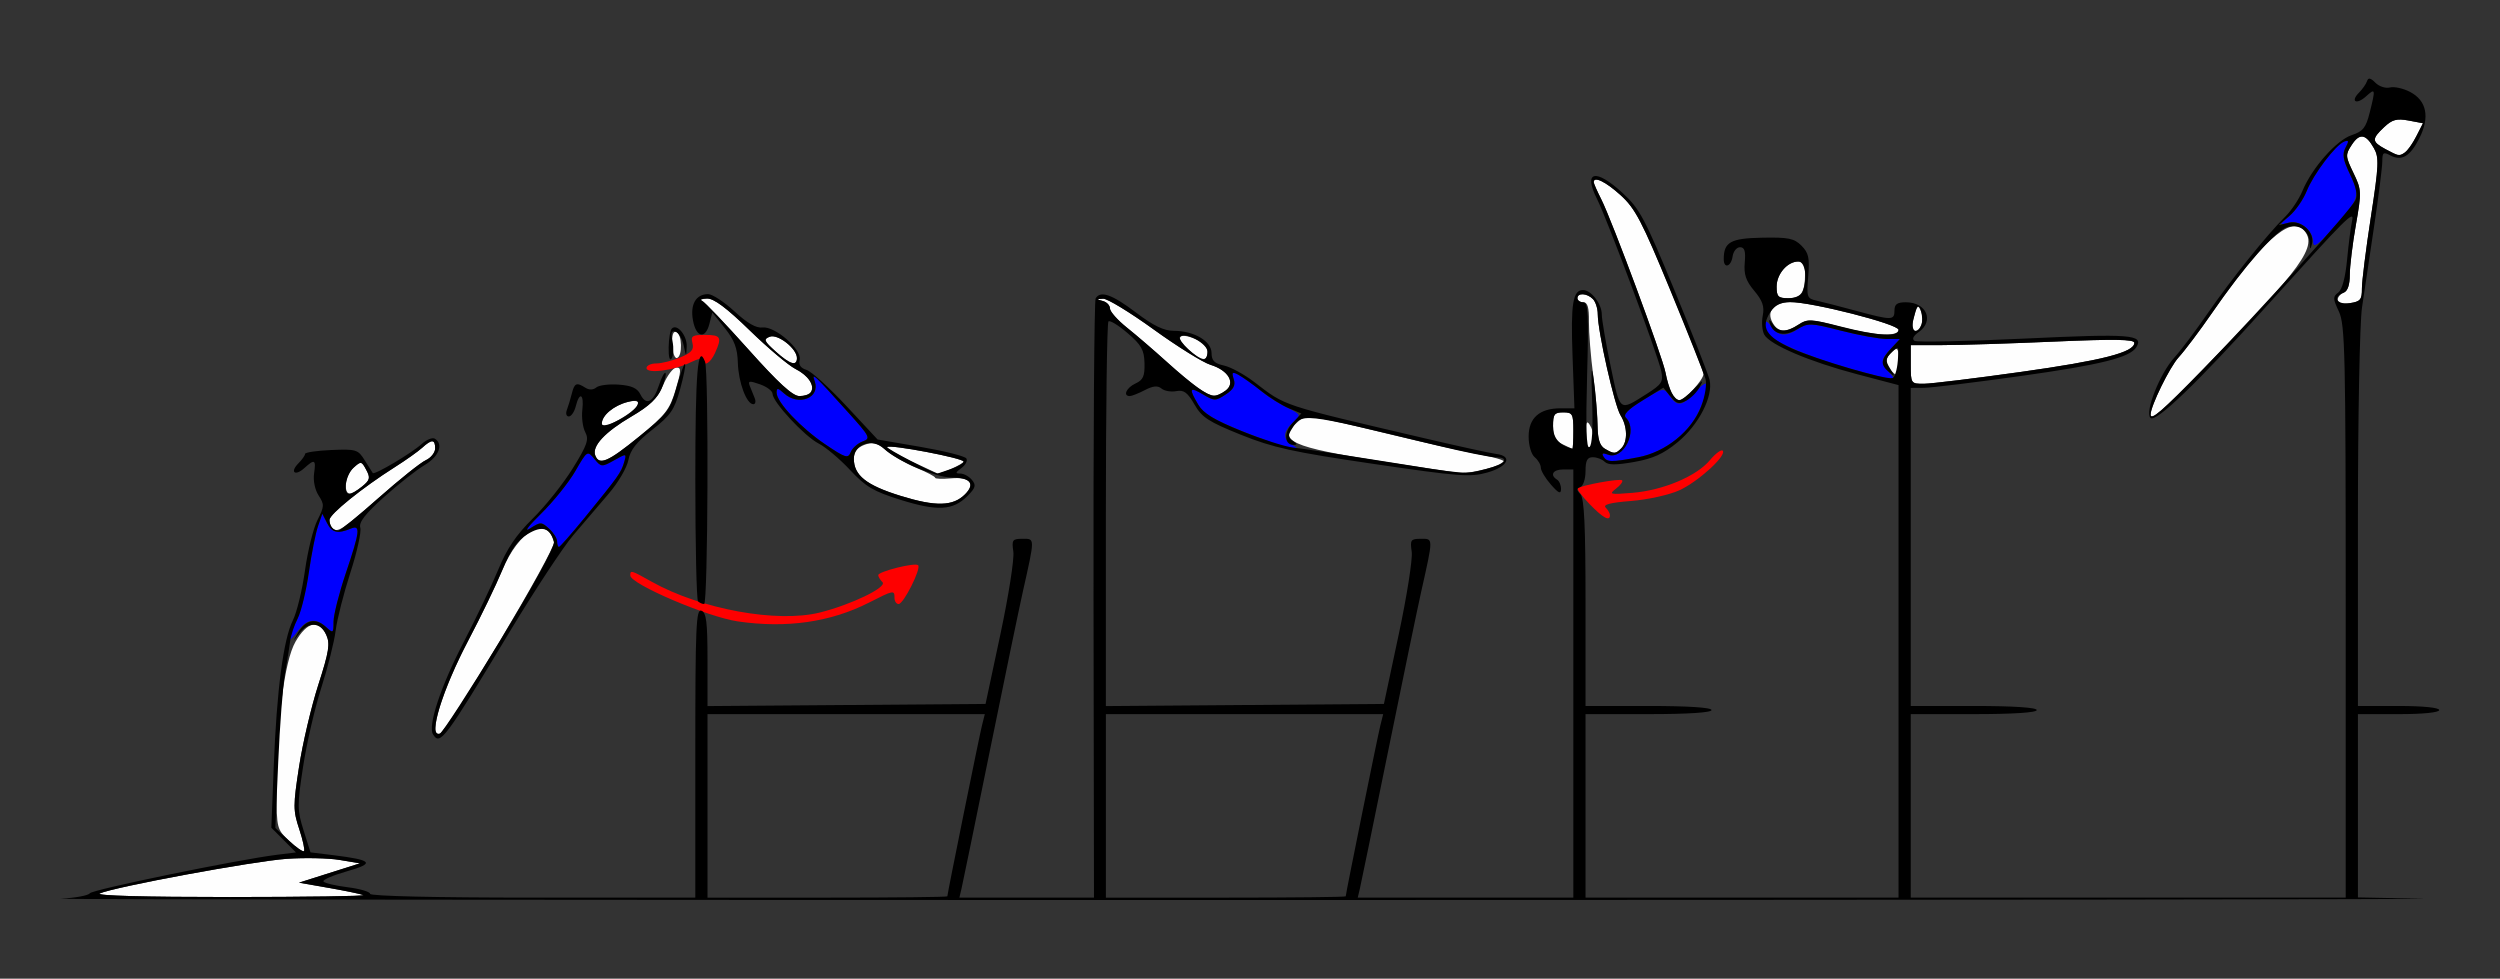 <?xml version="1.0" encoding="UTF-8" standalone="no"?>
<!-- Created with Inkscape (http://www.inkscape.org/) -->

<svg
   xmlns:dc="http://purl.org/dc/elements/1.1/"
   xmlns:cc="http://creativecommons.org/ns#"
   xmlns:rdf="http://www.w3.org/1999/02/22-rdf-syntax-ns#"
   xmlns:svg="http://www.w3.org/2000/svg"
   xmlns="http://www.w3.org/2000/svg"
   xmlns:sodipodi="http://sodipodi.sourceforge.net/DTD/sodipodi-0.dtd"
   xmlns:inkscape="http://www.inkscape.org/namespaces/inkscape"
   id="svg3396"
   version="1.1"
   inkscape:version="0.91 r13725"
   width="574.766"
   height="225"
   viewBox="0 0 574.766 225"
   sodipodi:docname="ub110602.svg">
  <rect x="0" y="0" width="574.766" height="225" fill="#333333" stroke="none"/>
  <defs
     id="defs3400" />
  <sodipodi:namedview
     pagecolor="#ffffff"
     bordercolor="#666666"
     borderopacity="1"
     objecttolerance="10"
     gridtolerance="10"
     guidetolerance="10"
     inkscape:pageopacity="0"
     inkscape:pageshadow="2"
     inkscape:window-width="1446"
     inkscape:window-height="882"
     id="namedview3398"
     showgrid="false"
     inkscape:zoom="1.0873984"
     inkscape:cx="313.16187"
     inkscape:cy="136.7766"
     inkscape:window-x="0"
     inkscape:window-y="0"
     inkscape:window-maximized="0"
     inkscape:current-layer="svg3396" />
  <g
     id="g3406"
     transform="translate(5.652,-7.378)">
    <path
       style="fill:#fefefe"
       d="m 17.29,212.785 c 3.359,-1.505 35.329,-7.425 42.991,-7.96 4.112,-0.287 9.579,-0.171 12.15,0.258 l 4.673,0.78 -7.009,2.222 -7.009,2.222 6.869,1.206 c 3.778,0.663 7.353,1.405 7.944,1.647 0.591,0.243 -13.225,0.446 -30.701,0.452 -19.423,0.007 -31.049,-0.315 -29.907,-0.827 z M 60.876,200.745 c -2.88,-2.698 -2.932,-2.903 -2.932,-11.462 0,-15.868 1.769,-29.892 4.334,-34.361 2.665,-4.642 5.41,-5.254 7.079,-1.578 0.922,2.03 0.637,3.824 -1.829,11.484 -1.607,4.993 -3.597,13.454 -4.421,18.801 -1.385,8.978 -1.382,10.079 0.035,14.358 0.844,2.549 1.339,4.83 1.1,5.07 -0.239,0.24 -1.754,-0.801 -3.366,-2.312 z m 33.528,-25.589 c 0.033,-3.661 3.192,-12.164 7.688,-20.696 2.788,-5.289 6.257,-12.471 7.709,-15.959 3.852,-9.252 10.286,-12.773 11.91,-6.518 0.45,1.732 -24.395,43.445 -26.244,44.063 -0.591,0.198 -1.069,-0.203 -1.063,-0.891 z M 70.717,128.75 c -0.343,-0.344 -0.623,-1.174 -0.623,-1.845 0,-1.302 7.534,-7.383 15.038,-12.136 2.507,-1.588 5.334,-3.592 6.283,-4.453 2.222,-2.017 2.979,-1.977 2.979,0.159 0,0.948 -0.971,2.168 -2.158,2.711 -1.187,0.542 -6.026,4.407 -10.754,8.588 -8.501,7.518 -9.548,8.196 -10.764,6.977 z m 130.685,-7.368 c -7.882,-2.439 -10.748,-4.716 -10.748,-8.541 0,-1.573 0.739,-2.545 2.423,-3.187 2.002,-0.764 2.883,-0.537 5.065,1.305 1.453,1.226 4.566,3.024 6.919,3.994 2.353,0.971 4.279,1.987 4.281,2.258 0.002,0.271 1.637,0.337 3.632,0.146 4.34,-0.415 5.743,1.157 3.257,3.651 -2.776,2.785 -6.714,2.884 -14.83,0.373 z M 73.832,118.739 c 0,-1.209 0.808,-2.932 1.795,-3.828 1.715,-1.557 1.845,-1.535 2.928,0.495 0.981,1.839 0.851,2.353 -0.964,3.828 -2.799,2.273 -3.759,2.147 -3.759,-0.495 z m 130.007,-5.325 c -3.286,-1.559 -5.781,-3.029 -5.544,-3.266 0.658,-0.66 17.593,2.567 17.593,3.353 0,0.497 -4.917,2.756 -5.981,2.748 -0.052,-4e-4 -2.782,-1.276 -6.068,-2.836 z m 108.31,0.043 c -20.934,-3.253 -24.229,-4.747 -19.647,-8.906 2.166,-1.967 2.307,-1.949 21.984,2.815 7.71,1.867 16.647,3.871 19.86,4.455 3.213,0.584 5.841,1.347 5.841,1.697 0,0.781 -7.666,2.781 -9.993,2.607 -0.929,-0.069 -9.049,-1.27 -18.044,-2.667 z m -180.951,-1.376 c -0.811,-2.119 2.226,-5.385 8.33,-8.96 4.42,-2.588 5.955,-4.115 7.3,-7.262 0.937,-2.191 2.306,-3.984 3.043,-3.984 1.138,0 1.108,0.772 -0.2,5.143 -1.365,4.558 -2.325,5.784 -8.446,10.781 -7.083,5.783 -9.12,6.652 -10.027,4.282 z m 232.12,-1.531 c -1.149,-0.672 -1.636,-2.133 -1.636,-4.918 0,-2.179 -0.469,-7.537 -1.041,-11.907 -0.573,-4.369 -1.017,-9.948 -0.988,-12.397 0.04,-3.28 -0.302,-4.453 -1.295,-4.453 -0.742,0 -1.349,-0.422 -1.349,-0.938 0,-1.293 2.19,-1.178 3.551,0.188 0.617,0.619 1.121,2.186 1.121,3.484 0,3.947 3.851,21.036 5.24,23.249 1.599,2.55 1.684,6.073 0.181,7.58 -1.339,1.343 -1.662,1.353 -3.785,0.112 z m -9.813,-1.069 c -1.56,-0.755 -2.103,-1.828 -2.103,-4.155 0,-2.722 0.31,-3.138 2.336,-3.138 2.146,0 2.336,0.344 2.336,4.219 0,2.32 -0.105,4.19 -0.234,4.155 -0.129,-0.035 -1.18,-0.521 -2.336,-1.081 z m 5.388,-2.316 c 0.011,-2.651 0.248,-3.209 0.92,-2.165 1.181,1.833 1.181,4.424 0,5.156 -0.561,0.348 -0.929,-0.847 -0.92,-2.992 z m -226.183,-2.418 c 0,-1.858 2.769,-4.162 5.963,-4.962 3.981,-0.997 2.773,1.415 -2.06,4.114 -2.975,1.661 -3.903,1.863 -3.903,0.848 z m 356.075,-2.056 c 0,-1.957 4.383,-10.909 6.443,-13.16 1.416,-1.547 4.856,-6.119 7.645,-10.159 11.217,-16.25 17.949,-22.394 21.029,-19.192 3.516,3.655 0.02,8.504 -23.363,32.398 -9.178,9.379 -11.753,11.595 -11.753,10.113 z M 378.669,97.734 c -0.46,-0.902 -1.094,-3.007 -1.409,-4.676 -0.689,-3.648 -12.269,-34.897 -14.755,-39.818 -0.967,-1.913 -1.757,-3.706 -1.757,-3.984 0,-1.451 2.772,-0.106 6.205,3.012 3.339,3.032 4.907,6.015 11.45,21.794 4.169,10.055 7.58,18.747 7.58,19.316 -0.002,1.339 -4.297,5.996 -5.531,5.996 -0.52,0 -1.322,-0.738 -1.782,-1.641 z M 166.392,87.698 c -5.281,-5.907 -10.079,-10.936 -10.661,-11.176 -0.582,-0.24 -0.061,-0.47 1.158,-0.51 1.557,-0.052 4.478,2.125 9.813,7.313 4.178,4.063 8.912,8.055 10.52,8.872 4.677,2.374 5.239,6.241 0.906,6.241 -1.54,0 -4.809,-2.991 -11.737,-10.74 z m 103.701,9.096 c -1.285,-0.85 -4.691,-3.676 -7.569,-6.279 -2.878,-2.603 -6.978,-6.128 -9.112,-7.833 -2.134,-1.705 -3.88,-3.678 -3.88,-4.384 0,-0.707 -0.736,-1.478 -1.636,-1.713 -1.511,-0.396 -1.507,-0.437 0.056,-0.537 0.93,-0.06 6.157,3.118 11.616,7.062 5.458,3.944 11.349,7.609 13.089,8.145 4.121,1.269 5.823,4.198 3.45,5.939 -2.154,1.58 -3.122,1.516 -6.014,-0.398 z m 163.551,-5.622 0,-4.453 7.243,0 c 3.984,0 15.549,-0.362 25.701,-0.806 13.843,-0.604 18.458,-0.534 18.458,0.282 0,2.177 -7.362,4.063 -26.147,6.699 -10.549,1.48 -20.547,2.7 -22.217,2.711 -3.003,0.019 -3.037,-0.03 -3.037,-4.434 z M 429.159,92.625 c -1.51,-1.515 -1.412,-3.091 0.28,-4.5 1.202,-1.001 1.402,-0.683 1.402,2.229 0,3.769 -0.08,3.878 -1.682,2.271 z M 172.678,88.192 c -2.698,-2.427 -2.857,-2.822 -1.369,-3.4 1.852,-0.72 6.261,2.732 6.261,4.903 0,1.958 -1.587,1.47 -4.892,-1.503 z m -23.784,-1.535 c -0.113,-2.208 0.202,-3.209 0.935,-2.964 1.34,0.448 1.486,5.557 0.171,5.99 -0.514,0.169 -1.012,-1.192 -1.106,-3.026 z m 118.681,1.079 c -3.174,-2.741 -2.338,-4.053 1.553,-2.436 1.733,0.72 2.834,1.861 2.834,2.939 0,2.36 -1.236,2.218 -4.387,-0.503 z m 149.375,-5.36 c -6.26,-1.663 -7.079,-1.698 -9.079,-0.383 -2.986,1.963 -4.804,1.815 -6.034,-0.49 -1.409,-2.641 0.335,-4.617 4.118,-4.665 4.844,-0.062 24.878,5.063 24.882,6.366 0.005,1.684 -5.72,1.343 -13.887,-0.827 z m 17.275,-1.517 c 0.799,-3.341 1.117,-3.648 1.833,-1.775 0.716,1.871 -0.121,4.353 -1.468,4.353 -0.597,0 -0.74,-1.009 -0.365,-2.578 z m 97.55,-4.515 c 0,-0.629 0.631,-1.386 1.402,-1.683 0.904,-0.348 1.402,-1.799 1.403,-4.085 7.1e-4,-1.95 0.627,-7.112 1.392,-11.473 1.34,-7.636 1.319,-8.076 -0.562,-11.974 -1.845,-3.823 -1.867,-4.179 -0.398,-6.428 1.819,-2.785 3.251,-2.573 5.124,0.76 1.2,2.134 1.119,3.92 -0.719,15.862 -1.139,7.402 -2.063,14.781 -2.053,16.398 0.016,2.556 -0.349,2.994 -2.786,3.353 -1.808,0.266 -2.804,0.007 -2.804,-0.731 z M 402.804,73.27 c 0,-2.893 2.483,-5.77 4.98,-5.77 1.103,0 1.562,0.804 1.562,2.736 0,4.37 -0.896,5.702 -3.838,5.702 -2.348,0 -2.704,-0.351 -2.704,-2.667 z M 542.757,41.651 c -3.152,-1.715 -3.185,-2.307 -0.286,-5.04 1.86,-1.753 2.902,-2.036 5.609,-1.527 l 3.325,0.626 -1.534,3.004 c -1.422,2.784 -2.947,4.414 -4.077,4.358 -0.257,-0.013 -1.624,-0.653 -3.037,-1.422 z"
       id="path3416"
       inkscape:connector-curvature="0" />
    <path
       style="fill:#0000fe"
       d="m 60.777,154.416 c -0.016,-0.407 0.756,-2.306 1.716,-4.219 0.96,-1.913 2.246,-6.964 2.857,-11.225 0.611,-4.261 1.559,-9.037 2.107,-10.613 l 0.996,-2.866 1.108,2.176 c 1.115,2.188 2.417,2.486 5.438,1.242 2.288,-0.942 2.119,0.555 -1.168,10.309 -1.542,4.576 -2.804,9.572 -2.804,11.102 0,2.636 -0.09,2.7 -1.709,1.23 -2.451,-2.225 -4.402,-1.922 -6.595,1.027 -1.055,1.418 -1.931,2.245 -1.947,1.838 z m 61.653,-22.552 c 0,-0.694 -0.83,-2.015 -1.845,-2.936 -1.765,-1.602 -1.958,-1.603 -4.439,-0.021 -1.427,0.91 -0.275,-0.616 2.56,-3.392 2.835,-2.776 6.395,-7.197 7.91,-9.824 2.735,-4.74 2.769,-4.762 4.375,-2.812 1.57,1.906 1.707,1.916 4.533,0.334 2.9,-1.624 2.911,-1.622 2.309,0.469 -0.332,1.155 -1.306,3.014 -2.163,4.13 -4.211,5.484 -12.435,15.314 -12.813,15.314 -0.235,0 -0.427,-0.567 -0.427,-1.261 z m 61.682,-22.308 c -5.651,-3.809 -11.215,-9.708 -11.215,-11.889 0,-1.179 0.266,-1.154 1.709,0.156 3.333,3.026 8.389,1.032 7.053,-2.783 -0.748,-2.136 -0.361,-1.777 7.613,7.07 5.137,5.699 5.316,6.057 3.381,6.775 -1.124,0.417 -2.348,1.518 -2.722,2.447 -0.613,1.526 -1.175,1.354 -5.819,-1.776 z m 178.874,2.785 c -0.465,-0.755 -0.149,-0.894 1.015,-0.446 3.592,1.383 7.019,-5.591 4.158,-8.461 -0.711,-0.713 0.401,-1.869 3.844,-3.994 4.821,-2.976 4.852,-2.981 6.194,-1.059 1.82,2.606 2.821,2.443 6.008,-0.98 3.201,-3.438 3.547,-1.999 0.964,4.006 -2.343,5.445 -8.109,9.946 -14.235,11.111 -6.19,1.177 -7.125,1.157 -7.947,-0.177 z m -82.172,-5.486 c -7.301,-2.893 -9.729,-4.318 -10.981,-6.445 -2.229,-3.785 -2.029,-4.203 1.12,-2.337 2.583,1.53 2.86,1.53 5.187,8.43e-4 1.879,-1.235 2.308,-2.09 1.822,-3.627 -0.632,-1.999 -0.62,-2.001 2.056,-0.293 1.481,0.945 3.534,2.458 4.562,3.361 1.028,0.904 3.468,2.45 5.422,3.437 3.547,1.791 3.55,1.797 1.636,3.535 -2.349,2.132 -2.444,3.862 -0.282,5.125 3.752,2.192 -1.552,0.805 -10.541,-2.757 z M 420.095,92.237 c -9.106,-2.505 -18.205,-6.331 -19.35,-8.138 -1.438,-2.27 -0.781,-3.943 0.71,-1.807 1.714,2.454 3.402,2.62 6.426,0.633 2.015,-1.324 2.862,-1.283 9.702,0.469 4.122,1.056 8.865,1.92 10.539,1.92 l 3.045,0 -2.032,2.17 c -2.439,2.605 -2.497,3.261 -0.485,5.491 1.91,2.117 1.777,2.106 -8.555,-0.736 z M 526.168,63.059 c 0,-2.759 -3.184,-5.225 -5.774,-4.473 -2.081,0.605 -2.068,0.541 0.341,-1.556 1.381,-1.203 3.145,-3.764 3.92,-5.693 1.59,-3.955 6.665,-10.649 8.654,-11.415 1.052,-0.405 1.112,-0.127 0.298,1.398 -0.8,1.5 -0.582,2.801 1.027,6.137 2.405,4.983 2.184,5.671 -4.027,12.53 -3.359,3.709 -4.439,4.457 -4.439,3.072 z"
       id="path3412"
       inkscape:connector-curvature="0" />
    <path
       style="fill:#fe0000"
       d="m 164.019,150.251 c -7.019,-1.015 -24.766,-8.595 -24.766,-10.577 0,-1.275 0.153,-1.23 4.912,1.438 11.29,6.33 28.861,9.546 38.693,7.083 7.227,-1.811 15.516,-5.826 14.38,-6.966 -0.537,-0.538 -0.976,-1.266 -0.976,-1.617 0,-0.85 8.49,-2.97 9.168,-2.289 0.756,0.759 -3.346,8.928 -4.483,8.928 -0.521,0 -0.947,-0.633 -0.947,-1.406 0,-1.853 -0.186,-1.819 -5.872,1.079 -8.817,4.494 -18.924,5.947 -30.109,4.329 z m 195.808,-26.956 c -1.736,-1.797 -2.975,-3.435 -2.753,-3.64 0.761,-0.705 9.725,-2.335 10.203,-1.856 0.263,0.264 -0.363,1.126 -1.39,1.916 -1.725,1.327 -1.436,1.401 3.789,0.967 7.045,-0.586 14.677,-3.802 17.768,-7.487 1.294,-1.543 2.623,-2.535 2.952,-2.205 1.052,1.055 -5.666,7.182 -10.021,9.139 -2.313,1.04 -7.276,2.131 -11.03,2.426 -4.773,0.375 -6.529,0.832 -5.841,1.522 0.541,0.542 0.983,1.324 0.983,1.736 0,1.522 -1.584,0.666 -4.659,-2.517 z m -216.836,-31.297 c 0,-0.584 1,-1.061 2.222,-1.061 1.222,0 3.709,-0.623 5.526,-1.385 2.598,-1.089 3.198,-1.789 2.809,-3.281 -0.429,-1.646 -0.047,-1.897 2.886,-1.897 3.659,0 3.951,0.53 2.295,4.175 -1.059,2.333 -2.654,3.247 -2.654,1.522 0,-0.476 -1.287,-0.222 -2.86,0.566 -3.805,1.904 -10.224,2.759 -10.224,1.361 z"
       id="path3410"
       inkscape:connector-curvature="0" />
    <path
       style="fill:#000000"
       d="m 8.387,213.988 c 3.328,-0.186 6.298,-0.741 6.601,-1.233 0.525,-0.853 33.995,-7.74 43.077,-8.864 l 4.327,-0.535 -2.83,-2.839 -2.83,-2.839 0.556,-14.23 C 57.968,166.05 59.503,154.354 61.679,150 c 0.902,-1.805 2.156,-6.967 2.786,-11.473 0.63,-4.505 1.923,-9.721 2.873,-11.59 1.583,-3.115 1.605,-3.584 0.266,-5.635 -0.844,-1.292 -1.287,-3.425 -1.049,-5.051 0.473,-3.232 0.144,-3.417 -2.234,-1.258 -2.16,1.961 -3.395,0.943 -1.347,-1.11 0.832,-0.835 1.513,-1.804 1.513,-2.154 1.34e-4,-0.35 2.718,-0.75 6.041,-0.89 5.71,-0.24 6.129,-0.112 7.661,2.344 0.891,1.429 1.729,2.754 1.861,2.946 0.36,0.521 8.902,-4.547 11.237,-6.667 1.118,-1.016 2.485,-1.566 3.037,-1.224 2.046,1.268 0.941,4.114 -2.355,6.064 -1.847,1.093 -6.049,4.401 -9.337,7.352 -4.336,3.891 -5.833,5.822 -5.45,7.033 0.29,0.918 -0.732,5.562 -2.272,10.319 -1.54,4.758 -3.065,10.76 -3.389,13.338 -0.324,2.578 -1.806,8.484 -3.292,13.125 -1.486,4.641 -3.37,12.789 -4.186,18.107 -1.379,8.982 -1.371,10.028 0.102,14.718 l 1.586,5.048 5.218,0.644 c 9.077,1.121 9.701,1.858 3.149,3.717 -3.194,0.906 -5.618,1.955 -5.386,2.331 0.232,0.376 2.74,0.974 5.574,1.329 2.834,0.355 5.153,1.037 5.153,1.516 0,0.521 15.016,0.87 37.383,0.87 l 37.383,0 0,-33.252 c 0,-29.172 0.172,-33.186 1.402,-32.712 1.133,0.436 1.402,2.593 1.402,11.233 l 0,10.693 31.962,-0.247 31.962,-0.247 3.413,-16.012 c 1.877,-8.807 3.218,-17.35 2.978,-18.984 -0.398,-2.718 -0.217,-2.972 2.114,-2.972 2.884,0 2.882,-0.408 0.062,12.188 -0.866,3.867 -4.277,20.32 -7.58,36.562 -3.303,16.242 -6.23,30.48 -6.505,31.641 l -0.499,2.109 15.472,0 15.472,0 -0.104,-68.413 c -0.057,-37.627 0.163,-68.846 0.489,-69.375 1.127,-1.83 3.777,-0.894 9.29,3.282 4.015,3.041 6.403,4.194 8.691,4.194 4.628,0 8.669,2.38 8.669,5.106 0,1.739 0.641,2.386 2.84,2.871 1.562,0.344 4.684,2.037 6.937,3.763 7.406,5.671 5.791,5.137 39.289,12.984 7.71,1.806 15.07,3.416 16.355,3.577 3.893,0.488 2.746,2.927 -2.01,4.274 -3.923,1.111 -6.474,0.919 -26.168,-1.978 -18.615,-2.738 -23.098,-3.723 -30.504,-6.704 -7.455,-3.001 -8.964,-3.986 -10.676,-6.97 -1.589,-2.769 -2.437,-3.391 -4.174,-3.058 -1.199,0.23 -2.725,-0.036 -3.392,-0.591 -0.878,-0.731 -1.936,-0.632 -3.84,0.358 -1.445,0.752 -3,1.368 -3.455,1.368 -1.658,0 -0.772,-1.941 1.324,-2.899 1.74,-0.795 2.134,-1.684 2.06,-4.648 -0.077,-3.072 -0.707,-4.193 -3.898,-6.932 -2.093,-1.798 -4.072,-3.002 -4.397,-2.676 -0.325,0.326 -0.59,20.356 -0.59,44.511 l 0,43.919 31.962,-0.247 31.962,-0.247 3.413,-16.012 c 1.877,-8.807 3.218,-17.35 2.978,-18.984 -0.398,-2.718 -0.217,-2.972 2.114,-2.972 2.884,0 2.882,-0.408 0.062,12.188 -0.866,3.867 -4.277,20.32 -7.58,36.562 -3.303,16.242 -6.23,30.48 -6.505,31.641 l -0.499,2.109 24.784,0 24.784,0 0,-49.219 0,-49.219 -2.336,0 c -2.36,0 -3.124,1.276 -1.402,2.344 0.514,0.319 0.921,1.293 0.905,2.165 -0.023,1.218 -0.565,0.975 -2.336,-1.045 -1.269,-1.447 -2.307,-3.188 -2.307,-3.87 0,-0.682 -0.631,-1.764 -1.402,-2.406 -0.798,-0.665 -1.402,-2.709 -1.402,-4.749 0,-4.284 2.504,-6.501 7.341,-6.501 l 3.187,0 -0.436,-12.114 c -0.431,-11.975 0.068,-15.074 2.426,-15.074 1.863,0 4.304,3.179 4.304,5.607 0,1.198 0.917,6.559 2.037,11.915 2.223,10.629 1.915,10.392 8.274,6.365 3.473,-2.199 3.85,-2.782 3.368,-5.202 -0.704,-3.528 -12.422,-34.95 -14.76,-39.577 -3.279,-6.489 -0.36,-7.168 5.916,-1.374 3.876,3.578 5.085,5.85 11.851,22.266 4.144,10.055 7.786,19.352 8.093,20.661 0.882,3.763 -2.483,10.33 -7.339,14.322 -3.273,2.69 -5.676,3.782 -10.013,4.548 -4.171,0.737 -5.988,0.726 -6.754,-0.043 -0.576,-0.578 -1.804,-1.051 -2.73,-1.051 -1.292,0 -1.682,0.744 -1.682,3.203 0,1.762 -0.526,3.396 -1.168,3.633 -0.935,0.344 -0.935,0.678 0,1.672 0.871,0.926 1.168,7.273 1.168,24.961 l 0,23.719 14.486,0 c 9.034,0 14.486,0.353 14.486,0.938 0,0.585 -5.452,0.938 -14.486,0.938 l -14.486,0 0,21.094 0,21.094 35.981,0 35.981,0 0,-58.915 0,-58.915 -9.443,-2.482 c -11.047,-2.904 -20.192,-6.801 -21.437,-9.135 -0.484,-0.907 -0.636,-2.873 -0.338,-4.368 0.415,-2.081 -0.043,-3.416 -1.951,-5.691 -1.934,-2.305 -2.424,-3.764 -2.186,-6.499 0.231,-2.647 -0.042,-3.526 -1.094,-3.526 -0.771,0 -1.536,0.949 -1.701,2.109 -0.336,2.375 -2.038,2.911 -2.038,0.641 0,-3.934 1.555,-4.804 8.844,-4.943 6.04,-0.115 7.346,0.151 9.029,1.839 1.648,1.653 1.899,2.798 1.548,7.044 -0.4,4.833 -0.306,5.095 1.996,5.607 1.328,0.295 5.386,1.34 9.017,2.323 8.235,2.228 8.819,2.222 8.819,-0.089 0,-1.429 0.623,-1.875 2.617,-1.875 4.766,0 6.593,4.301 2.922,6.88 -1.228,0.863 -1.566,1.592 -0.924,1.99 0.557,0.346 11.959,0.11 25.337,-0.524 24.407,-1.156 27.436,-0.922 25.648,1.98 -1.464,2.376 -8.139,4.04 -26.606,6.631 -10.549,1.48 -20.547,2.7 -22.217,2.711 l -3.037,0.02 0,36.562 0,36.562 14.486,0 c 9.034,0 14.486,0.353 14.486,0.938 0,0.585 -5.452,0.938 -14.486,0.938 l -14.486,0 0,21.094 0,21.094 50,0 50,0 0,-65.718 c 0,-59.562 -0.147,-66.028 -1.568,-69.032 -1.394,-2.947 -1.411,-3.43 -0.152,-4.36 0.901,-0.666 1.642,-3.43 2.04,-7.609 0.343,-3.609 0.86,-7.617 1.149,-8.906 0.591,-2.641 -1.221,-0.83 -19.704,19.688 -15.77,17.506 -25.472,26.844 -26.656,25.657 -1.359,-1.363 2.18,-10.268 5.539,-13.938 1.416,-1.547 4.856,-6.119 7.645,-10.159 5.374,-7.786 13.704,-18.16 17.838,-22.216 1.367,-1.342 3.14,-4.009 3.94,-5.929 2.197,-5.274 7.814,-11.626 11.303,-12.781 2.598,-0.86 3.264,-1.69 4.133,-5.151 1.385,-5.517 1.336,-5.734 -0.839,-3.759 -2.217,2.012 -3.672,1.206 -1.591,-0.881 0.786,-0.789 1.606,-1.965 1.822,-2.614 0.291,-0.874 0.792,-0.779 1.936,0.369 0.849,0.852 2.343,1.339 3.32,1.083 0.977,-0.256 3.052,0.196 4.612,1.005 3.856,2 4.627,5.824 2.154,10.687 -2.129,4.187 -4.074,5.319 -6.707,3.905 -1.553,-0.834 -1.801,-0.648 -1.801,1.349 0,1.274 -0.837,7.933 -1.861,14.799 -1.023,6.866 -2.285,15.338 -2.804,18.828 -0.528,3.551 -0.943,25.121 -0.943,48.984 l 0,42.639 9.346,0 c 5.607,0 9.346,0.375 9.346,0.938 0,0.562 -3.738,0.938 -9.346,0.938 l -9.346,0 0,21.07 0,21.07 14.72,0.284 c 8.096,0.156 -112.079,0.296 -267.056,0.312 -154.977,0.015 -279.053,-0.124 -275.725,-0.31 z m 69.51,-0.827 c -0.591,-0.243 -4.166,-0.984 -7.944,-1.647 l -6.869,-1.206 7.009,-2.222 7.009,-2.222 -4.673,-0.78 c -2.57,-0.429 -8.037,-0.545 -12.15,-0.258 -7.662,0.535 -39.632,6.455 -42.991,7.96 -1.143,0.512 10.484,0.834 29.907,0.827 17.477,-0.006 31.292,-0.209 30.701,-0.452 z m 134.252,0.289 c 0,-0.599 7.336,-36.799 7.967,-39.309 l 0.647,-2.578 -31.877,0 -31.877,0 0,21.094 0,21.094 27.57,0 c 15.164,0 27.57,-0.135 27.57,-0.301 z m 91.589,0 c 0,-0.599 7.336,-36.799 7.967,-39.309 l 0.647,-2.578 -31.877,0 -31.877,0 0,21.094 0,21.094 27.57,0 c 15.164,0 27.57,-0.135 27.57,-0.301 z M 63.142,197.987 c -1.417,-4.279 -1.42,-5.38 -0.035,-14.358 0.825,-5.348 2.814,-13.808 4.421,-18.801 2.465,-7.66 2.751,-9.454 1.829,-11.484 -1.353,-2.978 -4.113,-3.109 -6.234,-0.297 -1.585,2.101 -1.585,2.1 -0.236,-0.234 1.707,-2.954 4.026,-3.445 6.341,-1.343 1.738,1.578 1.8,1.539 1.8,-1.148 0,-1.53 1.262,-6.526 2.804,-11.102 3.287,-9.754 3.456,-11.25 1.168,-10.309 -3.021,1.244 -4.324,0.946 -5.438,-1.242 l -1.108,-2.176 -0.996,2.866 c -0.548,1.577 -1.495,6.352 -2.105,10.613 -0.61,4.261 -1.755,9.012 -2.545,10.559 -0.79,1.547 -1.57,3.867 -1.733,5.156 -0.164,1.289 -0.703,4.664 -1.199,7.5 -0.496,2.836 -1.198,11.992 -1.561,20.348 l -0.659,15.191 3.077,2.883 c 1.692,1.586 3.272,2.687 3.511,2.447 0.239,-0.24 -0.256,-2.521 -1.1,-5.07 z m 18.338,-76.214 c 4.728,-4.181 9.567,-8.046 10.754,-8.588 1.187,-0.542 2.158,-1.762 2.158,-2.711 0,-2.136 -0.757,-2.177 -2.979,-0.159 -0.948,0.861 -3.775,2.865 -6.283,4.453 -7.504,4.754 -15.038,10.834 -15.038,12.136 0,1.39 0.883,2.47 2.018,2.47 0.425,0 4.641,-3.421 9.369,-7.602 z m -3.889,-2.539 c 1.815,-1.474 1.945,-1.989 0.964,-3.828 -1.083,-2.03 -1.213,-2.052 -2.928,-0.495 -1.808,1.641 -2.509,6.026 -0.964,6.026 0.457,0 1.775,-0.767 2.928,-1.703 z m 258.444,-4.033 c 4.399,-1.111 5.592,-2.701 2.026,-2.701 -1.169,0 -7.162,-1.215 -13.318,-2.701 -32.1,-7.747 -31.015,-7.632 -33.559,-3.538 -0.755,1.215 -0.656,1.822 0.405,2.501 0.978,0.625 1.04,0.901 0.204,0.911 -2.195,0.026 -2.355,-2.845 -0.282,-5.059 l 2.028,-2.165 -2.874,-1.194 c -1.581,-0.657 -4.438,-2.443 -6.349,-3.969 -1.911,-1.526 -4.251,-3.193 -5.199,-3.704 -1.47,-0.792 -1.635,-0.649 -1.122,0.974 0.446,1.409 -0.037,2.323 -1.856,3.519 -2.327,1.529 -2.604,1.529 -5.187,-8.43e-4 -3.143,-1.863 -3.349,-1.447 -1.138,2.306 1.197,2.033 3.678,3.544 10.047,6.12 4.651,1.881 9.929,3.574 11.728,3.762 1.799,0.188 10.841,1.556 20.093,3.039 20.432,3.276 19.267,3.185 24.352,1.901 z m 34.927,-2.689 c 6.365,-1.211 12.335,-6.038 14.5,-11.723 0.902,-2.369 1.33,-5.11 0.987,-6.316 -0.334,-1.171 -3.986,-10.356 -8.116,-20.411 -6.509,-15.846 -8.025,-18.749 -11.379,-21.794 -3.434,-3.118 -6.205,-4.463 -6.205,-3.012 0,0.278 0.791,2.071 1.757,3.984 2.486,4.921 14.066,36.17 14.755,39.818 0.726,3.843 1.975,6.317 3.191,6.317 0.52,0 2.036,-1.16 3.368,-2.578 2.005,-2.135 2.235,-2.219 1.336,-0.49 -0.597,1.148 -1.995,2.576 -3.105,3.172 -1.703,0.914 -2.275,0.767 -3.656,-0.945 l -1.637,-2.029 -4.8,2.962 c -3.411,2.105 -4.51,3.253 -3.799,3.966 2.861,2.87 -0.566,9.844 -4.158,8.461 -1.164,-0.448 -1.48,-0.309 -1.015,0.446 0.823,1.335 1.756,1.355 7.975,0.172 z m -3.859,-2.075 c 1.503,-1.507 1.418,-5.03 -0.181,-7.58 -1.388,-2.213 -5.24,-19.302 -5.24,-23.249 0,-1.297 -0.505,-2.865 -1.121,-3.484 -1.361,-1.365 -3.551,-1.481 -3.551,-0.188 0,0.516 0.603,0.938 1.34,0.938 1.131,0 1.268,2.642 0.878,16.965 -0.321,11.792 -0.16,16.778 0.526,16.353 0.632,-0.392 0.859,-4.224 0.631,-10.637 -0.265,-7.434 -0.167,-8.692 0.378,-4.868 0.404,2.836 0.776,7.35 0.827,10.032 0.068,3.587 0.525,5.128 1.728,5.831 2.123,1.241 2.446,1.231 3.785,-0.112 z m -11.028,-4.031 c 0,-3.875 -0.19,-4.219 -2.336,-4.219 -2.027,0 -2.336,0.416 -2.336,3.138 0,2.787 1.37,4.402 4.439,5.236 0.129,0.035 0.234,-1.835 0.234,-4.155 z M 500.991,92.109 c 13.387,-13.776 33.787,-36.417 34.871,-38.701 0.563,-1.186 0.183,-3.029 -1.228,-5.951 -1.61,-3.336 -1.828,-4.637 -1.027,-6.137 0.814,-1.525 0.755,-1.803 -0.298,-1.398 -1.989,0.766 -7.064,7.46 -8.654,11.415 -0.775,1.928 -2.539,4.474 -3.92,5.657 l -2.511,2.151 2.377,-0.563 c 2.84,-0.673 5.974,2.208 5.29,4.864 -0.372,1.445 -0.458,1.4 -0.549,-0.284 -0.15,-2.761 -2.294,-4.29 -5.045,-3.598 -2.629,0.662 -9.966,9.002 -17.424,19.808 -2.789,4.041 -6.229,8.612 -7.645,10.159 -2.06,2.251 -6.443,11.203 -6.443,13.16 0,1.536 2.731,-0.832 12.206,-10.582 z m -224.883,5.082 c 2.373,-1.741 0.671,-4.67 -3.45,-5.939 -1.741,-0.536 -7.631,-4.201 -13.089,-8.145 -5.458,-3.944 -10.685,-7.121 -11.616,-7.062 -1.563,0.1 -1.567,0.141 -0.056,0.537 0.9,0.236 1.636,1.007 1.636,1.713 0,0.707 1.746,2.679 3.88,4.384 2.134,1.705 6.234,5.23 9.112,7.833 5.704,5.16 9.353,7.797 10.895,7.874 0.544,0.027 1.754,-0.512 2.688,-1.197 z M 458.899,92.895 c 18.786,-2.636 26.147,-4.522 26.147,-6.699 0,-0.816 -4.614,-0.886 -18.458,-0.282 -10.152,0.443 -21.717,0.806 -25.701,0.806 l -7.243,0 0,4.453 c 0,4.403 0.034,4.453 3.037,4.434 1.671,-0.011 11.668,-1.231 22.217,-2.711 z m -28.234,-2.498 c 0.28,-3.527 0.223,-3.61 -1.384,-2.022 -1.473,1.456 -1.518,1.909 -0.375,3.75 1.189,1.915 1.168,1.984 -0.252,0.808 -2.058,-1.706 -1.958,-2.847 0.48,-5.45 l 2.032,-2.17 -3.045,0 c -1.675,0 -6.392,-0.857 -10.482,-1.905 -7.149,-1.831 -7.546,-1.841 -10.225,-0.253 -2.956,1.752 -5.548,1.063 -6.246,-1.659 -0.199,-0.777 0.091,-0.65 0.692,0.301 1.278,2.025 3.138,2.083 6.019,0.19 2.015,-1.324 2.862,-1.283 9.702,0.469 8.584,2.199 13.26,2.462 13.255,0.748 -0.004,-1.315 -20.057,-6.427 -24.975,-6.366 -2.144,0.027 -3.45,0.702 -4.517,2.335 -2.273,3.481 -0.967,5.633 5.066,8.35 5.669,2.552 21.411,7.191 23.027,6.786 0.514,-0.129 1.066,-1.889 1.226,-3.912 z M 271.963,88.239 c 0,-1.866 -5.134,-4.653 -6.338,-3.441 C 264.906,85.519 269.605,90 271.08,90 c 0.485,0 0.882,-0.793 0.882,-1.761 z M 436.111,82.031 c 0.515,-1.347 -0.304,-4.882 -0.954,-4.119 -0.173,0.203 -0.591,1.529 -0.93,2.947 -0.652,2.725 0.917,3.701 1.885,1.172 z m 101.254,-8.31 c -0.01,-1.617 0.914,-8.996 2.053,-16.398 1.838,-11.943 1.919,-13.728 0.719,-15.862 -1.873,-3.333 -3.305,-3.545 -5.124,-0.76 -1.469,2.249 -1.447,2.605 0.398,6.428 1.881,3.898 1.902,4.338 0.562,11.974 -0.765,4.36 -1.391,9.523 -1.392,11.473 -8.2e-4,2.285 -0.499,3.737 -1.403,4.085 -2.621,1.009 -1.552,2.849 1.402,2.414 2.437,-0.359 2.801,-0.798 2.786,-3.353 z M 408.779,74.455 C 409.956,71.377 409.401,67.5 407.784,67.5 c -2.497,0 -4.98,2.877 -4.98,5.77 0,2.317 0.355,2.667 2.704,2.667 1.603,0 2.935,-0.604 3.271,-1.483 z M 547.3,42.408 c 0.571,-0.379 1.728,-2.041 2.572,-3.693 l 1.534,-3.004 -3.325,-0.626 c -2.708,-0.51 -3.749,-0.226 -5.609,1.527 -2.899,2.732 -2.866,3.324 0.286,5.04 3.003,1.635 3.176,1.663 4.543,0.756 z M 93.898,176.206 c -1.221,-1.982 1.766,-11 6.973,-21.049 2.939,-5.672 6.562,-13.266 8.051,-16.875 1.981,-4.8 4.113,-7.947 7.94,-11.719 2.878,-2.836 7.001,-8.011 9.163,-11.5 3.334,-5.38 3.771,-6.643 2.882,-8.31 -0.577,-1.081 -0.883,-3.394 -0.679,-5.14 0.429,-3.685 -0.646,-4.277 -1.508,-0.831 -0.323,1.289 -1.044,2.344 -1.603,2.344 -0.559,0 -0.76,-0.672 -0.445,-1.493 0.314,-0.821 0.825,-2.509 1.136,-3.75 0.617,-2.467 1.074,-2.665 3.134,-1.358 0.858,0.544 1.793,0.517 2.501,-0.072 0.622,-0.518 2.939,-0.81 5.15,-0.649 2.96,0.215 4.273,0.806 4.983,2.242 1.316,2.664 2.966,1.861 4.261,-2.074 0.594,-1.806 1.273,-3.09 1.509,-2.853 0.236,0.237 -0.163,1.847 -0.886,3.578 -0.932,2.232 -2.947,4.102 -6.921,6.426 -6.111,3.573 -9.151,6.839 -8.339,8.96 0.905,2.364 2.9,1.507 10.111,-4.344 6.532,-5.3 7.135,-6.099 8.596,-11.369 0.864,-3.118 1.736,-5.503 1.938,-5.301 0.202,0.202 -0.315,2.825 -1.149,5.828 -1.31,4.722 -2.177,5.978 -6.405,9.291 -3.62,2.836 -5.042,4.646 -5.477,6.969 -0.323,1.726 -2.353,5.194 -4.512,7.707 -2.159,2.513 -5.84,6.828 -8.181,9.588 -2.34,2.761 -8.832,12.613 -14.425,21.894 -15.187,25.198 -16.165,26.51 -17.796,23.862 z m 15.437,-21.565 c 7.547,-12.416 12.623,-21.707 12.376,-22.657 -0.858,-3.305 -2.762,-3.859 -6.118,-1.778 -2.334,1.447 -3.836,3.599 -5.792,8.296 -1.452,3.488 -4.922,10.67 -7.709,15.959 -6.081,11.537 -9.456,22.533 -6.625,21.587 0.591,-0.198 6.832,-9.83 13.868,-21.406 z m 19.363,-28.158 c 7.897,-9.689 8.47,-10.493 9.135,-12.802 0.602,-2.091 0.591,-2.093 -2.309,-0.469 -2.826,1.583 -2.962,1.573 -4.533,-0.334 -1.606,-1.95 -1.641,-1.928 -4.375,2.812 -1.516,2.628 -5.076,7.049 -7.91,9.824 -2.835,2.776 -3.987,4.302 -2.56,3.392 2.481,-1.583 2.674,-1.582 4.439,0.021 1.015,0.921 1.845,2.243 1.845,2.936 0,0.694 0.192,1.261 0.427,1.261 0.235,0 2.864,-2.989 5.841,-6.642 z m 12.243,-26.068 c 0.327,-1.007 -0.189,-1.151 -2.268,-0.63 -3.194,0.8 -5.963,3.104 -5.963,4.962 0,1.668 7.576,-2.32 8.231,-4.332 z m 13.888,45.21 c -0.343,-0.344 -0.623,-12.975 -0.623,-28.07 0,-24.76 0.552,-31.414 2.239,-27.005 0.873,2.282 0.668,55.699 -0.214,55.699 -0.428,0 -1.059,-0.281 -1.402,-0.625 z m 46.631,-23.307 c -6.318,-1.971 -8.051,-2.994 -11.682,-6.89 -2.345,-2.516 -5.582,-5.245 -7.194,-6.064 -3.253,-1.653 -10.621,-9.587 -10.621,-11.436 0,-0.65 -1.304,-1.639 -2.898,-2.196 -2.444,-0.855 -2.81,-0.796 -2.336,0.377 0.309,0.765 0.816,2.023 1.128,2.797 0.312,0.773 0.169,1.406 -0.317,1.406 -1.552,0 -3.422,-5.012 -3.557,-9.535 -0.1,-3.366 -0.796,-5.209 -3.006,-7.969 l -2.875,-3.59 -0.648,2.578 c -0.909,3.62 -3.044,3.217 -3.78,-0.713 C 152.981,77.375 154.336,75 157.145,75 c 0.977,0 3.71,1.789 6.075,3.975 2.92,2.7 4.982,3.885 6.427,3.695 2.847,-0.374 9.162,5.128 8.556,7.454 -0.296,1.135 0.216,1.884 1.567,2.294 1.104,0.335 5.232,4.072 9.174,8.306 l 7.167,7.697 9.916,1.705 c 5.454,0.938 10.179,2.13 10.499,2.651 0.32,0.52 -0.193,1.514 -1.141,2.209 -1.416,1.039 -1.462,1.264 -0.257,1.264 0.806,0 2.01,0.657 2.674,1.46 1.014,1.226 0.846,1.823 -1.054,3.727 -3.296,3.304 -6.863,3.51 -15.288,0.881 z m 14.772,-1.309 c 2.352,-2.36 1.221,-3.82 -2.969,-3.831 -3.788,-0.01 -12.603,-3.743 -15.692,-6.646 -2.653,-2.493 -6.917,-1.069 -6.917,2.309 0,3.825 2.866,6.102 10.748,8.541 8.115,2.511 12.054,2.412 14.83,-0.373 z m -3.287,-5.788 c 1.619,-0.566 2.943,-1.34 2.943,-1.72 0,-0.786 -16.935,-4.014 -17.593,-3.353 -0.304,0.305 10.713,6.094 11.612,6.101 0.052,4e-4 1.419,-0.462 3.037,-1.028 z m -20.292,-6.335 c 1.935,-0.718 1.756,-1.076 -3.381,-6.775 -7.974,-8.847 -8.361,-9.206 -7.613,-7.07 1.336,3.814 -3.719,5.809 -7.053,2.783 -1.444,-1.31 -1.709,-1.335 -1.709,-0.156 0,2.181 5.564,8.079 11.215,11.889 4.644,3.131 5.206,3.302 5.819,1.776 0.373,-0.929 1.598,-2.03 2.722,-2.447 z M 180.789,97.585 c 0.952,-1.544 -0.594,-3.88 -3.566,-5.388 -1.608,-0.816 -6.342,-4.809 -10.52,-8.872 -5.335,-5.188 -8.256,-7.365 -9.813,-7.313 -1.219,0.041 -1.741,0.27 -1.158,0.51 0.582,0.24 5.38,5.269 10.661,11.176 6.928,7.748 10.197,10.74 11.737,10.74 1.174,0 2.371,-0.384 2.66,-0.853 z m -3.219,-7.89 c 0,-2.171 -4.408,-5.623 -6.261,-4.903 -1.488,0.578 -1.329,0.973 1.369,3.4 3.305,2.973 4.892,3.46 4.892,1.503 z m -29.497,-2.424 c 0.032,-2.023 0.364,-3.983 0.737,-4.357 1.206,-1.209 3.531,1.619 3.417,4.155 -0.109,2.433 -0.118,2.429 -0.701,-0.272 -0.325,-1.504 -1.16,-2.925 -1.857,-3.158 -0.949,-0.317 -1.125,0.252 -0.703,2.266 0.31,1.479 0.223,3.219 -0.193,3.866 -0.454,0.705 -0.734,-0.297 -0.699,-2.5 z"
       id="path3408"
       inkscape:connector-curvature="0" />
  </g>
</svg>
